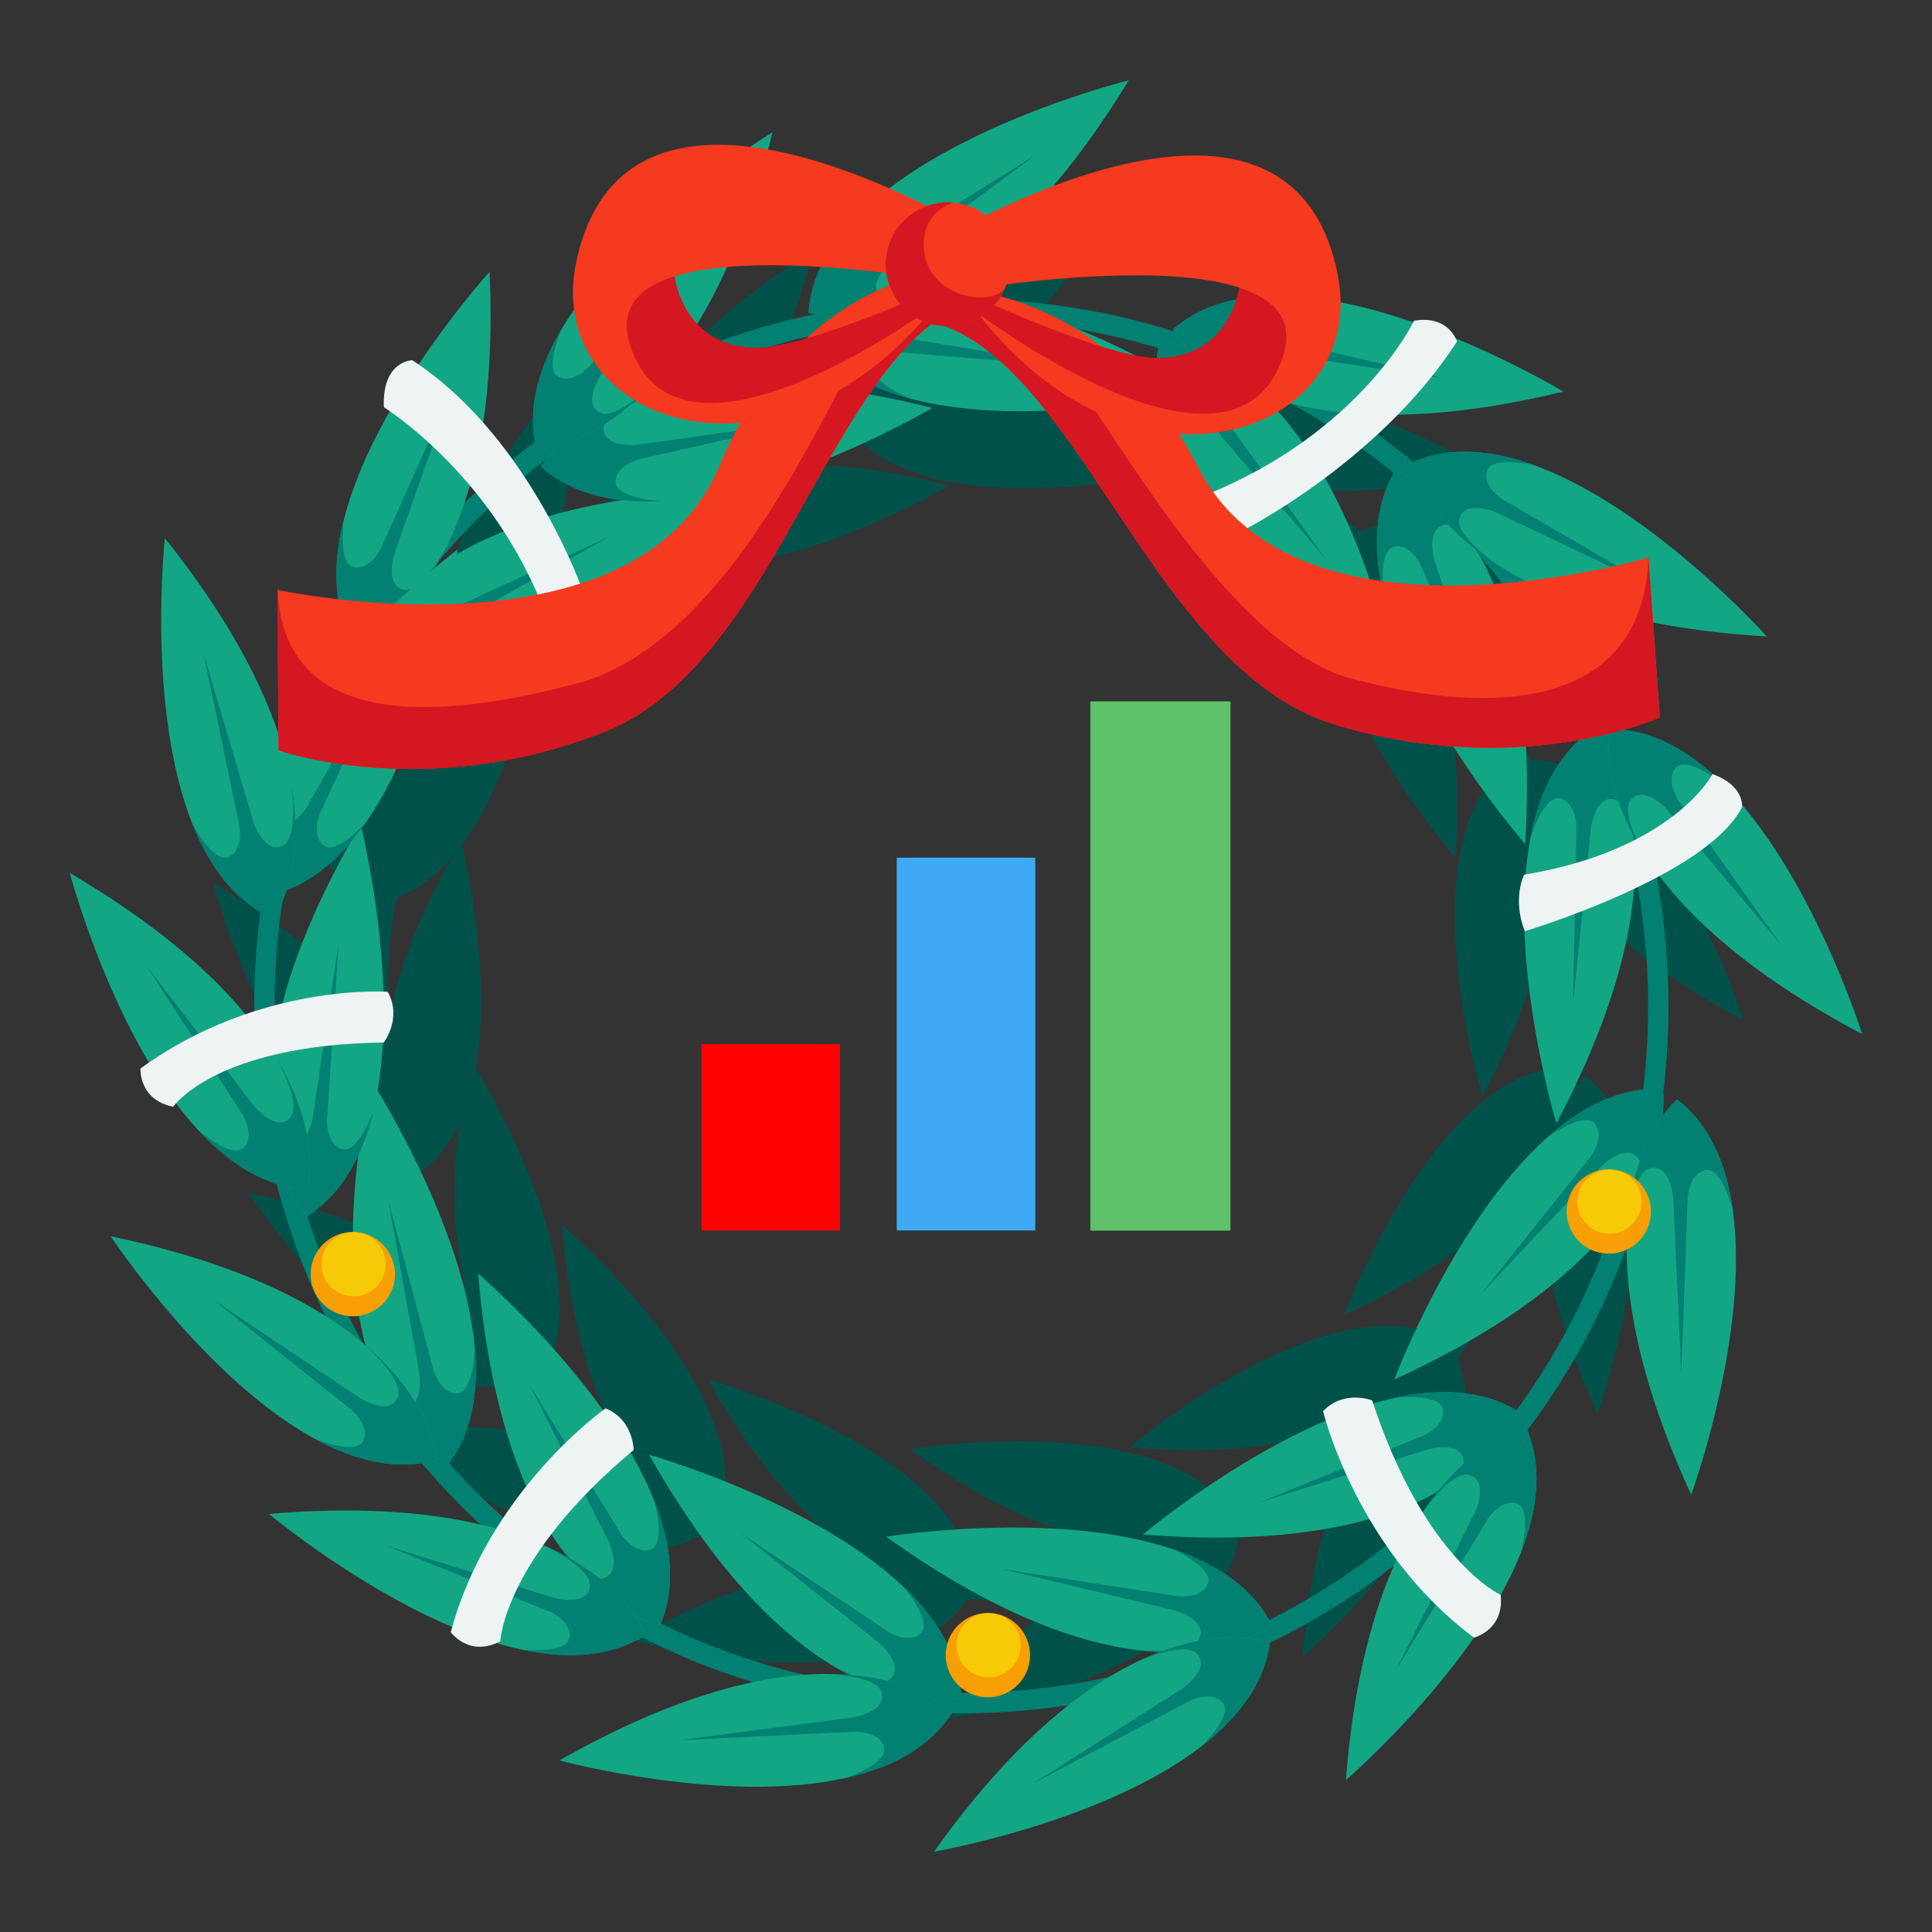 <?xml version="1.0" encoding="UTF-8"?>
<svg id="Wreath" xmlns="http://www.w3.org/2000/svg" viewBox="0 0 512 512">
	<rect x="0" y="0" width="512" height="512" fill="#333333" stroke="none"/>
	<defs>
		<style>.cls-1{fill:#00514a;}.cls-2{fill:#f7ca07;}.cls-3{fill:#13a684;}.cls-4{fill:#028072;}.cls-5{fill:#eef3f4;}.cls-6{fill:#f79f05;}.cls-7{fill:#3fa9f5;}.cls-8{fill:none;}.cls-9{fill:#d41721;}.cls-10{fill:#5fc168;}.cls-11{fill:red;}.cls-12{fill:#f53a1f;}</style>
	</defs>
	<g id="Barchart_Icon">
		<g>
			<rect class="cls-10" x="288.94" y="185.9" width="36.72" height="140.2"/>
			<rect class="cls-11" x="185.9" y="276.7" width="36.72" height="49.4"/>
			<rect class="cls-7" x="237.64" y="227.29" width="36.72" height="98.8"/>
			<rect class="cls-10" x="289.38" y="185.9" width="36.72" height="140.2"/>
		</g>
		<rect class="cls-8" x="136.5" y="136.5" width="239" height="239"/>
	</g>
	<circle class="cls-8" cx="256" cy="256" r="256"/>
	<g>
		<path class="cls-1" d="M432.76,310.25c-1.2-8.72-4.07-16.63-9.53-22.35-.95-1-1.98-1.93-3.1-2.79,0,0-.72,.58-1.8,1.84-.45,.53-.97,1.17-1.52,1.94,.18-1.42,.23-2.63,.23-3.59,0-.64-.02-1.17-.06-1.58,.79-6.5,1.2-13.09,1.2-19.74,0-10.39-.99-20.64-2.92-30.62,8.1,11.11,22.24,24.03,46.75,36.95,0,0-11.59-36.89-31.64-56.72,0,0,0,0-.02-.02-6.26-6.19-13.35-10.71-21.17-11.93-1.21-.19-2.45-.29-3.69-.32-5.03-11.83-11.52-23.05-19.36-33.45,11.93,5.97,29.24,10.97,54.3,12.46,0,0-25.79-28.82-52.24-38.6,0,0,0,0-.03,0-8.26-3.05-16.58-4.25-24.21-2.12-1.2,.33-2.39,.76-3.55,1.26-4.82-4.02-9.85-7.73-15.05-11.12,12.42,1.15,28.46,.18,49.06-4.81,0,0-33.09-20.01-61.25-21.62,0,0,0,0-.03,0-8.79-.5-17.1,.79-23.77,5.06-1.16,.74-2.27,1.58-3.33,2.5,0,0,.08,.15,.25,.42-14.76-4.63-30.28-7.12-46.17-7.31-2.51-.36-4.88-.59-7.11-.69,0,0-.01,0-.03,0-.01,0-.03,0-.05,0-1.63-.08-3.18-.08-4.66-.04,1.65-.76,3.37-1.63,5.14-2.65,.02,0,.04-.02,.05-.03,.02,0,.03-.02,.03-.02,12.15-6.99,26.98-20.47,42.57-46.05,0,0-37.54,9.27-58.58,28.05,0,0,0,0-.02,.02-6.56,5.87-11.53,12.66-13.22,20.39-.3,1.34-.49,2.72-.58,4.13,0,0,.49,.15,1.41,.31-11.11,2.33-21.9,5.82-32.2,10.43,8.19-10.62,16.46-26.83,22.63-51.57,0,0-33.07,20.04-47.56,44.24,0,0,0,0-.01,.03-4.52,7.56-7.23,15.52-6.54,23.4,.07,.8,.18,1.6,.32,2.39-5.56,4.22-10.88,8.83-15.93,13.81,4.09-12.28,6.71-29.16,5.67-52.29,0,0-25.97,28.65-32.94,55.98,0,0,0,0,0,.03-2.17,8.53-2.49,16.93,.41,24.3,.5,1.28,1.11,2.53,1.82,3.75,0,0,.02,0,.04-.01-.4,.67-.79,1.34-1.17,2.01-7,8.16-11.68,15.64-14.77,22.27-3.63-12.76-11.47-28.75-26.85-48.05,0,0-4.19,38.44,6.23,64.65,0,0,0,0,.01,.03,3.26,8.18,7.93,15.17,14.61,19.42,.25,.16,.51,.3,.76,.44-.93,7.01-1.41,14.14-1.41,21.33,0,1.48,.02,2.95,.06,4.42-8.01-10.44-20.96-22.3-41.77-34.52,0,0,9.88,37.39,29,58.12,0,0,0,0,.02,.02,5.23,5.66,11.15,10.09,17.75,12.15,2.66,10.32,6.35,20.32,11.01,29.88-10.86-6.84-26.36-13.37-48.53-17.98,0,0,21.32,32.26,46.07,45.78,0,0,0,0,.03,.01,7.73,4.22,15.79,6.61,23.64,5.62,.2-.02,.4-.06,.61-.09,2.84,3.35,5.83,6.6,8.97,9.74,1.42,1.42,2.86,2.79,4.32,4.15-11.93-2.8-27.51-4.12-47.84-2.4,0,0,29.65,24.83,57.23,30.72,0,0,0,0,.03,0,8.61,1.83,17.02,1.83,24.26-1.37,.96-.42,1.9-.9,2.81-1.44,8.08,4.1,16.5,7.5,25.17,10.16-11.88,2.51-26.36,7.82-43.77,17.7,0,0,37.32,10.14,64.83,3.95,0,0,0,0,.03,0,8.59-1.94,16.22-5.46,21.46-11.39,.89-1,1.71-2.09,2.45-3.24,.72,0,1.43,.03,2.15,.03,8.18,0,16.27-.61,24.21-1.81-9.24,7.26-19.5,17.84-30.39,33.12,0,0,38.11-6.56,60.44-23.78,0,0,0,0,.02-.02,6.97-5.38,12.4-11.8,14.65-19.39,.39-1.32,.69-2.68,.88-4.07,9.88-4.8,19.28-10.63,28.07-17.45-5.03,11.48-9.16,27.14-10.85,48.5,0,0,29.31-25.23,39.6-51.49,0,0,0,0,0-.03,3.21-8.2,4.56-16.5,2.59-24.16-.3-1.17-.69-2.33-1.15-3.47,9.58-12.73,17.14-26.71,22.48-41.52-.04,13.6,3.49,31.94,14.61,56.11,0,0,13.27-36.32,9.44-64.26,0,0,0,0,0-.03ZM302.74,115.09c-.17,.87-.3,1.75-.38,2.63-.05,.5-.08,1.01-.1,1.52-6.35-3.45-12.27-6.23-17.78-8.43,6.22,1.07,12.32,2.5,18.27,4.29Zm-138.56,25.2c-.77,1.01-1.1,1.63-1.1,1.63,1.05,.94,2.15,1.78,3.31,2.53,4.39,2.86,9.52,4.42,15.04,5.03-16.77,2.66-28.79,7.22-37.39,12.22,.1-.7,.14-1.08,.14-1.08-1.76,1.4-3.45,2.79-5.08,4.16,.35-.57,.69-1.17,1.03-1.78,7.19-8.39,15.26-16.01,24.06-22.71Zm-61.27,130.59c-.1-2.29-.16-4.59-.16-6.91,0-8.06,.62-15.97,1.81-23.7,.32-.75,.65-1.63,.97-2.6,5.5-2.08,10.26-5.86,14.38-10.67-9.91,17.63-14.9,32.15-16.99,43.88Zm7.26,40.56c1.13-.71,2.2-1.49,3.19-2.34,3.55-3.03,6.27-6.92,8.34-11.34-2.3,18.58-1.1,32.54,1.6,42.92-.17-.14-.34-.28-.51-.43-5.13-9.08-9.38-18.72-12.62-28.81Zm217.61,91.45c-.47-.84-.97-1.66-1.53-2.43-4.59-6.45-11.82-10.75-20.16-13.57-.02,0-.03-.01-.03-.01-26.72-9.03-64.89-2.84-64.89-2.84,24.37,17.42,43.3,24.01,57.21,25.68,0,0,.01,0,.03,0,.01,0,.03,0,.05,0,1.62,.19,3.16,.31,4.65,.38-1.7,.64-3.48,1.39-5.32,2.28-.02,0-.04,.02-.05,.02-.02,0-.03,.01-.03,.01-1.97,.95-4.01,2.05-6.12,3.33-10.78,2.37-21.97,3.64-33.45,3.64-.02,0-.04,0-.05,0-.07-1.05-.2-2.08-.39-3.1-1.44-7.78-6.18-14.73-12.54-20.81-.01-.01-.02-.02-.02-.02-20.41-19.46-57.63-29.96-57.63-29.96,14.74,26.08,29.12,40.04,41.03,47.43,0,0,.01,0,.03,.02,0,0,.03,.02,.05,.03,1.39,.86,2.74,1.62,4.05,2.31-1.81-.14-3.73-.21-5.78-.18-.02,0-.04,0-.05,0-.02,0-.03,0-.03,0-1.35,.02-2.75,.08-4.2,.19-11.34-2.66-22.21-6.58-32.45-11.58,.49-1.19,.89-2.41,1.2-3.64,1.95-7.67,.56-15.97-2.68-24.15,0-.02,0-.03,0-.03-10.39-26.22-39.8-51.33-39.8-51.33,2.47,29.85,9.69,48.55,17.41,60.25,0,0,0,.01,.02,.03,0,.01,.02,.03,.03,.04,.9,1.35,1.8,2.61,2.7,3.78-1.58-.88-3.3-1.75-5.16-2.57-.02-.01-.04-.02-.05-.02-.02,0-.03-.01-.03-.01-1.12-.5-2.29-.98-3.52-1.44-6.46-5.25-12.49-11.01-18.03-17.21,.53-.72,1.03-1.46,1.48-2.22,4.06-6.8,5.09-15.14,4.33-23.91,0-.02,0-.03,0-.03-2.07-23.51-17.12-50.07-21.97-58.12,4.2-24.27-2.35-53.95-3.63-59.33,.37-.5,.74-1.01,1.1-1.53,.01-.02,.02-.02,.02-.02,6.95-10.05,11.74-22.95,14.94-34.35,4.09-.35,8.27-1.34,12.44-2.8,.02,0,.03,0,.03,0,24.24-8.52,48.19-32.86,52.25-37.11,24.44-5.15,48.35-19.32,48.35-19.32-29.05-7.3-49.08-6.51-62.64-2.98,0,0-.01,0-.03,0-.01,0-.03,0-.05,.02-1.19,.31-2.32,.64-3.41,.99,12.08-6.42,25.1-11.3,38.8-14.36,.51,.76,1.05,1.51,1.63,2.21,5.04,6.1,12.56,9.88,21.08,12.1,.02,0,.03,0,.03,0,19.02,4.94,43.05,2.12,55.88-.05,.98,4.94,3.06,9.85,5.84,14.61,.01,.02,.01,.03,.01,.03,14.27,24.32,47.17,44.65,47.17,44.65-7-29.12-16.99-46.5-26.41-56.88,0,0,0-.01-.02-.02,0-.01-.02-.02-.04-.04-1.09-1.2-2.18-2.3-3.25-3.32,1.7,.63,3.53,1.22,5.5,1.76,.02,0,.04,.01,.05,.02,.02,0,.03,0,.03,0,.29,.08,.58,.15,.88,.23,8.3,4.55,16.14,9.84,23.44,15.77-.58,1.02-1.1,2.06-1.54,3.13-3.03,7.32-2.84,15.72-.8,24.29,0,.02,0,.03,0,.03,6.53,27.44,32.04,56.5,32.04,56.5,1.83-29.9-2.64-49.44-8.61-62.12,0,0,0-.01-.01-.03,0-.01-.01-.03-.02-.05-.41-.88-.84-1.72-1.26-2.53,10.07,11.67,18.43,24.85,24.7,39.14-.99,.71-1.93,1.46-2.81,2.28-5.78,5.41-9.08,13.15-10.76,21.79,0,.02,0,.03,0,.03-5.38,27.68,5.85,64.69,5.85,64.69,12.95-24.46,17.34-43.09,17.78-56.84,1.94,9.8,2.97,19.93,2.97,30.3,0,6.39-.4,12.69-1.15,18.88-7.77,.85-15,4.94-21.52,10.7-.02,.01-.02,.02-.02,.02-21.12,18.68-34.75,54.88-34.75,54.88,25.85-11.84,40.8-24.28,49.41-35.13-5.11,15.22-12.52,29.39-21.81,42.11-.99-.59-2.01-1.12-3.06-1.57-7.26-3.17-15.67-3.14-24.27-1.27-.02,0-.03,0-.03,0-27.56,6-57.11,30.94-57.11,30.94,29.86,2.41,49.48-1.69,62.27-7.41,0,0,.01,0,.03-.01,.01,0,.03-.01,.05-.02,1.48-.67,2.87-1.35,4.17-2.05-1.13,1.42-2.26,2.97-3.38,4.68-.02,.02-.03,.03-.03,.04-.01,.02-.02,.03-.02,.03-.2,.3-.39,.61-.59,.92-10.21,9.15-21.63,16.97-33.99,23.19Z"/>
		<g>
			<path class="cls-4" d="M254.76,454.04c-50.06,0-97.12-19.49-132.52-54.89-35.4-35.4-54.89-82.46-54.89-132.52s19.49-97.12,54.89-132.52c35.4-35.4,82.46-54.89,132.52-54.89s97.12,19.49,132.52,54.89c35.4,35.4,54.89,82.46,54.89,132.52s-19.49,97.12-54.89,132.52c-35.4,35.4-82.46,54.89-132.52,54.89Zm0-369.43c-100.36,0-182.02,81.65-182.02,182.02s81.65,182.02,182.02,182.02,182.02-81.65,182.02-182.02S355.12,84.61,254.76,84.61Z"/>
			<g>
				<g>
					<path class="cls-3" d="M191.13,129.98s-30.74,33.26-61.9,44.22c0,0,0,0-.03,0-9.73,3.41-19.5,4.66-28.39,2.03-1.55-.45-3.07-1.04-4.56-1.74,0,0,.22-1.06,.95-2.86,1.95-4.83,7.59-14.92,22.54-23.99,.02-.02,.04-.03,.05-.03,.02-.01,.03-.02,.03-.02,14.04-8.5,36.26-16.09,71.31-17.61Z"/>
					<path class="cls-4" d="M116.35,172.76c-1.3-3.99,3.71-7.26,4-7.48,0,0,.01,0,.01,0l41.18-23.07-42.64,19.5s-8.6,3.53-9.75-2.02c-.92-4.42,9.56-11.35,10.58-12.04-14.95,9.08-20.59,19.17-22.54,23.99-.73,1.8-.95,2.86-.95,2.86,1.49,.7,3.01,1.28,4.56,1.74,8.89,2.63,18.66,1.39,28.39-2.03-.65,.16-11.55,2.55-12.84-1.44Z"/>
				</g>
				<g>
					<path class="cls-3" d="M129.73,72.04s-30.42,33.56-38.58,65.56c0,0,0,0,0,.03-2.54,9.99-2.92,19.83,.48,28.46,.59,1.5,1.3,2.97,2.13,4.39,0,0,1.04-.31,2.77-1.2,4.63-2.37,14.19-8.87,21.91-24.57,.01-.02,.02-.04,.03-.06,0-.02,.02-.03,.02-.03,7.23-14.73,12.83-37.54,11.25-72.58Z"/>
					<path class="cls-4" d="M93.71,150.29c4.09,.94,6.91-4.34,7.1-4.65,0,0,0-.01,0-.01l19.34-43.05-15.66,44.19s-2.76,8.88,2.87,9.53c4.49,.52,10.46-10.53,11.06-11.6-7.72,15.7-17.28,22.2-21.91,24.57-1.73,.89-2.77,1.2-2.77,1.2-.83-1.42-1.54-2.89-2.13-4.39-3.41-8.62-3.03-18.47-.48-28.46-.1,.66-1.52,11.73,2.57,12.66Z"/>
				</g>
			</g>
			<g>
				<g>
					<path class="cls-3" d="M247.04,108.1s-38.96,23.1-71.95,24.7c0,0,0,0-.03,0-10.3,.49-20.02-1.1-27.79-6.16-1.35-.88-2.65-1.87-3.88-2.97,0,0,.52-.96,1.73-2.47,3.25-4.07,11.53-12.13,28.45-16.56,.03,0,.05-.02,.06-.02,.02,0,.04,0,.04,0,15.88-4.14,39.34-5.07,73.37,3.48Z"/>
					<path class="cls-4" d="M163.16,127.75c-.11-4.2,5.63-5.9,5.97-6.02,0,0,.02,0,.02,0l46.05-10.35-46.43,6.51s-9.25,.93-8.77-4.72c.38-4.5,12.4-8.14,13.57-8.52-16.92,4.43-25.2,12.49-28.45,16.56-1.22,1.52-1.73,2.47-1.73,2.47,1.23,1.1,2.52,2.09,3.88,2.97,7.77,5.06,17.49,6.66,27.79,6.16-.67-.03-11.8-.85-11.89-5.05Z"/>
				</g>
				<g>
					<path class="cls-3" d="M204.75,35.04s-38.73,23.47-55.7,51.81c0,0,0,0-.02,.03-5.29,8.85-8.46,18.17-7.66,27.41,.14,1.61,.4,3.22,.79,4.82,0,0,1.09,0,3-.36,5.12-.95,16.13-4.45,28.01-17.29,.02-.02,.04-.03,.04-.05,.02-.02,.02-.03,.02-.03,11.14-12.05,23.01-32.31,31.51-66.35Z"/>
					<path class="cls-4" d="M147.88,99.76c3.65,2.07,7.86-2.18,8.13-2.43,0,0,0-.01,0-.01l30.83-35.74-27.63,37.88s-5.18,7.72,.03,9.96c4.15,1.78,13.03-7.1,13.91-7.95-11.88,12.84-22.9,16.34-28.01,17.29-1.91,.36-3,.36-3,.36-.39-1.6-.65-3.21-.79-4.82-.8-9.24,2.37-18.56,7.66-27.41-.29,.61-4.81,10.8-1.15,12.87Z"/>
				</g>
			</g>
			<g>
				<g>
					<path class="cls-3" d="M317.7,103.64s-44.07,10.43-76.04,2.12c0,0,0,0-.03-.01-9.98-2.6-18.78-7.02-24.69-14.17-1.03-1.24-1.97-2.57-2.82-3.99,0,0,.78-.76,2.39-1.84,4.32-2.91,14.62-8.14,32.1-7.32,.03,0,.05,0,.06,0,.02,0,.04,0,.04,0,16.39,.79,39.06,6.89,68.99,25.21Z"/>
					<path class="cls-4" d="M231.78,97.38c1.15-4.04,7.14-3.95,7.5-3.97,0,0,.02,0,.02,0l47.04,3.86-46.26-7.63s-9.11-1.87-6.96-7.12c1.71-4.18,14.27-4.07,15.5-4.09-17.47-.82-27.78,4.41-32.1,7.32-1.61,1.08-2.39,1.84-2.39,1.84,.85,1.41,1.78,2.75,2.82,3.99,5.91,7.15,14.71,11.57,24.69,14.17-.63-.23-11-4.33-9.85-8.37Z"/>
				</g>
				<g>
					<path class="cls-3" d="M299.11,21.29s-43.97,10.85-68.61,32.85c0,0,0,0-.02,.02-7.69,6.87-13.5,14.82-15.49,23.88-.35,1.57-.58,3.19-.68,4.83,0,0,1.04,.32,2.97,.55,5.17,.62,16.73,.56,31.9-8.15,.03-.01,.04-.02,.06-.03,.02-.01,.03-.02,.03-.02,14.22-8.19,31.6-23.98,49.86-53.93Z"/>
					<path class="cls-4" d="M225.54,66.1c2.87,3.07,8.15,.26,8.48,.11,0,0,.01,0,.01,0l40.09-24.92-37.67,27.92s-7.25,5.82-2.94,9.51c3.43,2.94,14.55-2.89,15.65-3.44-15.17,8.71-26.73,8.77-31.9,8.15-1.93-.23-2.97-.55-2.97-.55,.11-1.64,.33-3.26,.68-4.83,1.99-9.06,7.8-17.01,15.49-23.88-.45,.49-7.81,8.88-4.94,11.94Z"/>
				</g>
			</g>
			<g>
				<g>
					<path class="cls-3" d="M369.2,175.13s-38.53-23.81-55.25-52.29c0,0,0,0-.01-.03-5.21-8.9-8.31-18.25-7.43-27.48,.15-1.61,.43-3.21,.83-4.81,0,0,1.09,.01,2.99,.39,5.11,1,16.09,4.59,27.86,17.53,.02,.02,.04,.03,.04,.05,.01,.02,.02,.03,.02,.03,11.03,12.15,22.73,32.51,30.93,66.62Z"/>
					<path class="cls-4" d="M312.9,109.93c3.67-2.04,7.84,2.25,8.11,2.5,0,0,0,.01,0,.01l30.52,36-27.3-38.12s-5.12-7.76,.11-9.96c4.17-1.75,12.97,7.21,13.85,8.08-11.77-12.94-22.75-16.54-27.86-17.53-1.91-.37-2.99-.39-2.99-.39-.4,1.6-.68,3.2-.83,4.81-.88,9.23,2.21,18.58,7.43,27.48-.28-.61-4.71-10.85-1.04-12.88Z"/>
				</g>
				<g>
					<path class="cls-3" d="M414.32,103.78s-38.76-23.43-71.73-25.32c0,0,0,0-.03,0-10.29-.58-20.03,.93-27.84,5.92-1.36,.87-2.66,1.85-3.9,2.93,0,0,.51,.96,1.71,2.49,3.22,4.09,11.42,12.23,28.31,16.8,.03,0,.05,.02,.06,.02,.02,0,.04,0,.04,0,15.84,4.28,39.3,5.41,73.39-2.85Z"/>
					<path class="cls-4" d="M330.62,83.41c-.14,4.2,5.58,5.95,5.92,6.08,0,0,.02,0,.02,0l45.96,10.75-46.37-6.91s-9.24-1.01-8.81,4.64c.34,4.5,12.33,8.25,13.5,8.64-16.88-4.58-25.09-12.71-28.31-16.8-1.2-1.53-1.71-2.49-1.71-2.49,1.24-1.09,2.54-2.07,3.9-2.93,7.81-4.99,17.54-6.5,27.84-5.92-.67,.03-11.8,.75-11.94,4.95Z"/>
				</g>
			</g>
			<g>
				<g>
					<path class="cls-3" d="M404.19,223.68s-29.88-34.04-37.53-66.17c0,0,0,0,0-.03-2.38-10.03-2.6-19.88,.94-28.45,.61-1.49,1.35-2.95,2.2-4.36,0,0,1.03,.33,2.75,1.25,4.59,2.45,14.04,9.1,21.51,24.92,.01,.02,.02,.04,.03,.06,0,.02,.01,.03,.01,.03,6.99,14.85,12.23,37.74,10.08,72.75Z"/>
					<path class="cls-4" d="M369.44,144.86c4.11-.88,6.84,4.45,7.02,4.76,0,0,0,.01,0,.01l18.65,43.36-14.95-44.44s-2.62-8.92,3.02-9.49c4.5-.45,10.29,10.69,10.88,11.77-7.47-15.82-16.92-22.47-21.51-24.92-1.71-.92-2.75-1.25-2.75-1.25-.85,1.41-1.59,2.86-2.2,4.36-3.54,8.57-3.32,18.41-.94,28.45-.09-.66-1.33-11.75,2.77-12.62Z"/>
				</g>
				<g>
					<path class="cls-3" d="M468.22,168.66s-30.2-33.75-61.18-45.2c0,0,0,0-.03,0-9.67-3.57-19.42-4.97-28.35-2.49-1.55,.43-3.09,.99-4.59,1.66,0,0,.2,1.07,.91,2.88,1.88,4.86,7.35,15.04,22.15,24.35,.02,.02,.04,.03,.05,.04,.02,.01,.03,.02,.03,.02,13.9,8.73,35.99,16.67,71.01,18.75Z"/>
					<path class="cls-4" d="M394.14,124.69c-1.37,3.97,3.59,7.32,3.88,7.54,0,0,.01,0,.01,0l40.8,23.72-42.32-20.18s-8.54-3.67-9.78,1.86c-.99,4.41,9.38,11.5,10.38,12.21-14.81-9.32-20.28-19.5-22.15-24.35-.7-1.81-.91-2.88-.91-2.88,1.5-.68,3.03-1.23,4.59-1.66,8.93-2.49,18.68-1.08,28.35,2.49-.65-.17-11.51-2.74-12.86,1.24Z"/>
				</g>
			</g>
			<g>
				<g>
					<path class="cls-3" d="M412.47,297.71s-13.15-43.34-6.85-75.76c0,0,0,0,0-.03,1.97-10.12,5.84-19.18,12.6-25.52,1.17-1.11,2.45-2.13,3.8-3.06,0,0,.81,.73,1.99,2.27,3.17,4.13,9.03,14.09,9.3,31.58,0,.03,0,.05,0,.06,0,.02,0,.04,0,.04,.24,16.41-4.45,39.42-20.86,70.42Z"/>
					<path class="cls-4" d="M413.36,211.57c4.1,.9,4.39,6.88,4.43,7.24,0,0,0,.02,0,.02l-.92,47.19,4.74-46.64s1.3-9.21,6.67-7.39c4.28,1.44,4.96,13.99,5.04,15.21-.27-17.49-6.13-27.45-9.3-31.58-1.18-1.54-1.99-2.27-1.99-2.27-1.36,.93-2.63,1.95-3.8,3.06-6.77,6.34-10.63,15.4-12.6,25.52,.19-.64,3.64-11.25,7.74-10.35Z"/>
				</g>
				<g>
					<path class="cls-3" d="M493.5,274.03s-13.57-43.21-37.06-66.44c0,0,0,0-.03-.02-7.34-7.25-15.63-12.55-24.8-13.97-1.59-.25-3.22-.38-4.87-.38,0,0-.25,1.06-.36,3-.3,5.2,.48,16.73,10.12,31.33,.01,.02,.02,.04,.03,.05,.01,.02,.02,.03,.02,.03,9.06,13.69,25.9,30.05,56.93,46.4Z"/>
					<path class="cls-4" d="M444.19,203.39c-2.88,3.05,.25,8.15,.42,8.47,0,0,0,.01,0,.01l27.36,38.46-30.21-35.85s-6.26-6.87-9.68-2.34c-2.72,3.61,3.79,14.35,4.41,15.41-9.64-14.6-10.41-26.13-10.12-31.33,.11-1.94,.36-3,.36-3,1.65,0,3.27,.13,4.87,.38,9.16,1.42,17.46,6.73,24.8,13.97-.52-.42-9.35-7.24-12.22-4.18Z"/>
				</g>
			</g>
			<g>
				<g>
					<path class="cls-3" d="M369.5,365.57s15.95-42.39,40.69-64.27c0,0,0,0,.03-.02,7.73-6.83,16.31-11.66,25.54-12.57,1.61-.16,3.24-.2,4.88-.11,0,0,.2,1.07,.19,3.01,0,5.21-1.41,16.68-11.85,30.72-.01,.02-.03,.04-.04,.05-.01,.02-.02,.03-.02,.03-9.8,13.16-27.53,28.56-59.43,43.17Z"/>
					<path class="cls-4" d="M422.66,297.78c2.71,3.21-.7,8.13-.89,8.44,0,0,0,.01,0,.01l-29.46,36.87,32.16-34.12s6.63-6.51,9.79-1.8c2.52,3.75-4.59,14.11-5.26,15.14,10.44-14.04,11.85-25.51,11.85-30.72,0-1.94-.19-3.01-.19-3.01-1.64-.09-3.27-.05-4.88,.11-9.23,.91-17.81,5.74-25.54,12.57,.54-.39,9.74-6.71,12.44-3.5Z"/>
				</g>
				<g>
					<path class="cls-3" d="M448.19,396.12s15.54-42.54,11.05-75.26c0,0,0,0,0-.03-1.41-10.21-4.76-19.47-11.16-26.18-1.11-1.17-2.32-2.26-3.63-3.26,0,0-.84,.68-2.11,2.16-3.4,3.94-9.8,13.56-11.05,31.01,0,.03,0,.05,0,.06,0,.02,0,.04,0,.04-1.15,16.37,2.25,39.6,16.91,71.48Z"/>
					<path class="cls-4" d="M452.09,310.06c-4.15,.67-4.77,6.62-4.82,6.98,0,0,0,.02,0,.02l-1.71,47.17-2.14-46.84s-.78-9.26-6.25-7.75c-4.35,1.2-5.73,13.69-5.88,14.91,1.24-17.45,7.65-27.07,11.05-31.01,1.27-1.47,2.11-2.16,2.11-2.16,1.3,1.01,2.52,2.1,3.63,3.26,6.4,6.71,9.76,15.97,11.16,26.18-.16-.65-3.01-11.44-7.15-10.76Z"/>
				</g>
			</g>
			<g>
				<g>
					<path class="cls-3" d="M302.9,406.65s34.61-29.21,66.88-36.24c0,0,0,0,.03,0,10.08-2.19,19.92-2.22,28.42,1.49,1.48,.64,2.92,1.41,4.31,2.28,0,0-.35,1.03-1.3,2.72-2.54,4.55-9.37,13.87-25.33,21.03-.02,.01-.04,.02-.06,.03-.02,0-.03,.01-.03,.01-14.98,6.7-37.97,11.5-72.93,8.68Z"/>
					<path class="cls-4" d="M382.38,373.42c.8,4.12-4.58,6.75-4.9,6.93,0,0-.01,0-.01,0l-43.71,17.81,44.72-14.09s8.97-2.45,9.43,3.21c.37,4.5-10.89,10.08-11.98,10.65,15.96-7.16,22.79-16.48,25.33-21.03,.95-1.7,1.3-2.72,1.3-2.72-1.39-.88-2.83-1.64-4.31-2.28-8.5-3.71-18.35-3.68-28.42-1.49,.67-.08,11.77-1.11,12.56,3.02Z"/>
				</g>
				<g>
					<path class="cls-3" d="M356.68,471.73s34.33-29.55,46.38-60.3c0,0,0,0,0-.03,3.76-9.6,5.35-19.32,3.03-28.3-.4-1.56-.93-3.11-1.57-4.62,0,0-1.07,.18-2.89,.85-4.89,1.78-15.17,7.05-24.78,21.68-.02,.02-.03,.04-.04,.05-.01,.02-.02,.03-.02,.03-8.99,13.73-17.36,35.67-20.12,70.64Z"/>
					<path class="cls-4" d="M402.07,398.51c-3.95-1.44-7.39,3.45-7.62,3.74,0,0,0,.01,0,.01l-24.51,40.34,20.99-41.92s3.84-8.47-1.67-9.82c-4.39-1.07-11.68,9.16-12.41,10.14,9.6-14.62,19.88-19.9,24.78-21.68,1.82-.67,2.89-.85,2.89-.85,.65,1.51,1.17,3.06,1.57,4.62,2.32,8.98,.72,18.7-3.03,28.3,.18-.65,2.96-11.45-.99-12.88Z"/>
				</g>
			</g>
			<g>
				<g>
					<path class="cls-3" d="M234.87,407.24s44.71-7.25,76,3.33c0,0,0,0,.03,.01,9.77,3.31,18.23,8.35,23.61,15.9,.94,1.31,1.78,2.71,2.52,4.18,0,0-.83,.7-2.52,1.67-4.51,2.6-15.17,7.07-32.54,5.01-.03,0-.05,0-.06,0-.02,0-.04,0-.04,0-16.29-1.96-38.47-9.67-67.01-30.07Z"/>
					<path class="cls-4" d="M320.12,419.63c-1.44,3.95-7.4,3.43-7.76,3.42,0,0-.01,0-.01,0l-46.64-7.21,45.59,10.92s8.95,2.52,6.44,7.6c-2,4.05-14.52,3.04-15.75,2.97,17.37,2.07,28.02-2.41,32.54-5.01,1.69-.97,2.52-1.67,2.52-1.67-.74-1.47-1.58-2.87-2.52-4.18-5.38-7.55-13.84-12.59-23.61-15.9,.61,.28,10.67,5.11,9.22,9.05Z"/>
				</g>
				<g>
					<path class="cls-3" d="M247.52,490.71s44.64-7.68,70.79-27.86c0,0,0,0,.02-.02,8.16-6.3,14.52-13.82,17.16-22.71,.46-1.55,.8-3.14,1.03-4.77,0,0-1.01-.39-2.92-.76-5.11-.99-16.64-1.76-32.4,5.85-.03,0-.05,.02-.06,.03-.02,0-.03,.02-.03,.02-14.77,7.15-33.24,21.65-53.59,50.23Z"/>
					<path class="cls-4" d="M324.11,451.28c-2.64-3.27-8.11-.84-8.45-.71,0,0-.01,0-.01,0l-41.76,21.99,39.57-25.15s7.65-5.29,3.61-9.28c-3.21-3.18-14.72,1.84-15.86,2.32,15.75-7.6,27.29-6.83,32.4-5.85,1.91,.37,2.92,.76,2.92,.76-.22,1.63-.57,3.23-1.03,4.77-2.63,8.89-9,16.41-17.16,22.71,.49-.46,8.42-8.3,5.78-11.56Z"/>
				</g>
			</g>
			<g>
				<g>
					<path class="cls-3" d="M172.02,385.52s43.59,12.3,67.49,35.09c0,0,0,0,.02,.02,7.46,7.12,13,15.26,14.69,24.38,.3,1.59,.47,3.21,.52,4.85,0,0-1.05,.29-2.98,.45-5.19,.45-16.73,0-31.61-9.2-.02-.01-.04-.02-.06-.03-.02-.01-.03-.02-.03-.02-13.95-8.65-30.79-25.01-48.05-55.55Z"/>
					<path class="cls-4" d="M244.08,432.74c-2.97,2.97-8.16-.01-8.48-.17,0,0-.01,0-.01,0l-39.24-26.23,36.72,29.15s7.05,6.06,2.63,9.6c-3.52,2.83-14.45-3.37-15.53-3.96,14.88,9.21,26.42,9.64,31.61,9.2,1.94-.16,2.98-.45,2.98-.45-.05-1.65-.23-3.27-.52-4.85-1.69-9.12-7.23-17.26-14.69-24.38,.44,.51,7.51,9.13,4.54,12.1Z"/>
				</g>
				<g>
					<path class="cls-3" d="M148.26,466.53s43.71,11.88,75.93,4.63c0,0,0,0,.03-.01,10.06-2.27,19-6.4,25.14-13.35,1.07-1.21,2.05-2.51,2.95-3.89,0,0-.75-.78-2.33-1.92-4.22-3.05-14.35-8.62-31.84-8.38-.03,0-.05,0-.06,0-.02,0-.04,0-.04,0-16.41,.24-39.27,5.6-69.78,22.91Z"/>
					<path class="cls-4" d="M234.33,463.11c-1.02-4.08-7-4.19-7.36-4.21,0,0-.01,0-.01,0l-47.14,2.3,46.49-6.1s9.16-1.57,7.19-6.89c-1.57-4.24-14.13-4.54-15.36-4.6,17.49-.24,27.62,5.32,31.84,8.38,1.58,1.14,2.33,1.92,2.33,1.92-.89,1.38-1.87,2.69-2.95,3.89-6.14,6.95-15.08,11.08-25.14,13.35,.64-.21,11.14-3.97,10.12-8.04Z"/>
				</g>
			</g>
			<g>
				<g>
					<path class="cls-3" d="M126.76,337.57s34.44,29.41,46.61,60.12c0,0,0,0,0,.03,3.79,9.59,5.42,19.3,3.14,28.29-.39,1.56-.91,3.11-1.56,4.63,0,0-1.07-.18-2.9-.84-4.9-1.76-15.2-7-24.86-21.58-.02-.02-.03-.04-.04-.05-.01-.02-.02-.03-.02-.03-9.05-13.69-17.5-35.6-20.4-70.56Z"/>
					<path class="cls-4" d="M172.44,410.61c-3.94,1.46-7.41-3.42-7.63-3.71,0,0,0-.01,0-.01l-24.66-40.24,21.16,41.84s3.87,8.45-1.63,9.82c-4.38,1.09-11.71-9.11-12.45-10.1,9.66,14.59,19.96,19.82,24.86,21.58,1.83,.66,2.9,.84,2.9,.84,.64-1.52,1.16-3.06,1.56-4.63,2.28-8.99,.65-18.7-3.14-28.29,.18,.65,3,11.44-.94,12.89Z"/>
				</g>
				<g>
					<path class="cls-3" d="M71.27,401.2s34.72,29.08,67.03,35.98c0,0,0,0,.03,0,10.08,2.15,19.93,2.14,28.42-1.6,1.48-.65,2.92-1.42,4.3-2.3,0,0-.35-1.03-1.31-2.72-2.55-4.54-9.42-13.83-25.41-20.93-.02-.01-.04-.02-.06-.03-.02,0-.03-.01-.03-.01-15.01-6.65-38.01-11.35-72.97-8.39Z"/>
					<path class="cls-4" d="M150.88,434.11c.78-4.13-4.61-6.73-4.92-6.91,0,0-.01,0-.01,0l-43.78-17.64,44.77,13.91s8.98,2.41,9.41-3.24c.35-4.5-10.93-10.04-12.02-10.6,15.99,7.1,22.86,16.39,25.41,20.93,.96,1.69,1.31,2.72,1.31,2.72-1.39,.88-2.83,1.65-4.3,2.3-8.48,3.74-18.33,3.75-28.42,1.6,.67,.07,11.78,1.06,12.55-3.07Z"/>
				</g>
			</g>
			<g>
				<g>
					<path class="cls-3" d="M98.31,286.18s24.61,38.02,27.5,70.93c0,0,0,0,0,.03,.9,10.27-.31,20.05-5.07,28.01-.82,1.39-1.76,2.72-2.81,3.99,0,0-.98-.48-2.54-1.63-4.19-3.09-12.57-11.04-17.66-27.78-.01-.03-.02-.05-.02-.06,0-.02,0-.03,0-.03-4.76-15.71-6.61-39.11,.6-73.45Z"/>
					<path class="cls-4" d="M121.23,369.22c-4.19,.27-6.12-5.4-6.25-5.73,0,0,0-.02,0-.02l-12.15-45.61,8.33,46.14s1.29,9.21-4.37,8.95c-4.51-.21-8.62-12.08-9.05-13.23,5.09,16.74,13.47,24.69,17.66,27.78,1.56,1.16,2.54,1.63,2.54,1.63,1.05-1.27,1.99-2.6,2.81-3.99,4.75-7.96,5.96-17.74,5.07-28.01,0,.67-.39,11.82-4.58,12.08Z"/>
				</g>
				<g>
					<path class="cls-3" d="M29.34,327.63s24.98,37.78,53.96,53.62c0,0,0,0,.03,.01,9.05,4.94,18.49,7.74,27.69,6.58,1.6-.2,3.2-.53,4.78-.98,0,0-.05-1.08-.48-2.98-1.15-5.08-5.08-15.94-18.38-27.31-.02-.02-.03-.03-.05-.04-.02-.01-.03-.02-.03-.02-12.48-10.65-33.19-21.73-67.53-28.88Z"/>
					<path class="cls-4" d="M96.23,381.9c1.93-3.73-2.49-7.77-2.75-8.03,0,0-.01,0-.01,0l-36.92-29.4,38.94,26.12s7.92,4.87,9.95-.42c1.62-4.22-7.61-12.74-8.5-13.59,13.29,11.37,17.22,22.24,18.38,27.31,.43,1.89,.48,2.98,.48,2.98-1.58,.45-3.18,.78-4.78,.98-9.2,1.16-18.64-1.64-27.69-6.58,.62,.26,10.99,4.38,12.9,.64Z"/>
				</g>
			</g>
			<g>
				<g>
					<path class="cls-3" d="M95.58,218.53s11.15,43.9,3.36,76c0,0,0,0-.01,.03-2.44,10.02-6.71,18.89-13.76,24.91-1.22,1.05-2.54,2.01-3.94,2.88,0,0-.77-.76-1.88-2.36-2.98-4.27-8.38-14.49-7.84-31.97,0-.03,0-.05,0-.06,0-.02,0-.04,0-.04,.52-16.4,6.25-39.17,24.07-69.39Z"/>
					<path class="cls-4" d="M90.73,304.54c-4.06-1.08-4.07-7.07-4.09-7.43,0,0,0-.02,0-.02l3.09-47.1-6.87,46.38s-1.72,9.14-7,7.08c-4.21-1.64-4.31-14.2-4.34-15.43-.53,17.49,4.86,27.7,7.84,31.97,1.11,1.59,1.88,2.36,1.88,2.36,1.4-.87,2.72-1.83,3.94-2.88,7.05-6.02,11.33-14.9,13.76-24.91-.22,.63-4.15,11.07-8.2,9.98Z"/>
				</g>
				<g>
					<path class="cls-3" d="M18.5,231.37s11.57,43.79,33.97,68.07c0,0,0,0,.03,.02,6.99,7.57,15.04,13.25,24.13,15.1,1.58,.32,3.2,.52,4.84,.6,0,0,.3-1.04,.5-2.98,.53-5.18,.29-16.73-8.67-31.76-.01-.03-.02-.04-.03-.06-.01-.02-.02-.03-.02-.03-8.42-14.09-24.49-31.21-54.74-48.97Z"/>
					<path class="cls-4" d="M64.51,304.2c3.02-2.92,.13-8.16-.03-8.48,0,0,0-.01,0-.01l-25.57-39.67,28.53,37.2s5.94,7.15,9.56,2.79c2.88-3.48-3.13-14.51-3.7-15.6,8.96,15.03,9.2,26.58,8.67,31.76-.2,1.93-.5,2.98-.5,2.98-1.64-.08-3.26-.28-4.84-.6-9.09-1.84-17.13-7.52-24.13-15.1,.5,.45,9.01,7.66,12.02,4.74Z"/>
				</g>
			</g>
			<g>
				<g>
					<path class="cls-3" d="M121.25,145.58s-5.34,44.98-24.12,72.15c0,0,0,0-.02,.03-5.87,8.48-13.04,15.23-21.78,18.32-1.52,.54-3.09,.97-4.71,1.28,0,0-.45-.99-.91-2.88-1.25-5.05-2.62-16.53,4.15-32.66,0-.03,.02-.05,.02-.06,0-.02,.02-.03,.02-.03,6.37-15.13,19.89-34.32,47.36-56.14Z"/>
					<path class="cls-4" d="M85.87,224.12c-3.4-2.47-1.26-8.06-1.15-8.4,0,0,0-.01,0-.01l19.77-42.86-23.05,40.83s-4.88,7.91-9.08,4.09c-3.34-3.04,1.07-14.8,1.48-15.96-6.77,16.13-5.4,27.61-4.15,32.66,.46,1.89,.91,2.88,.91,2.88,1.62-.31,3.19-.73,4.71-1.28,8.74-3.09,15.91-9.84,21.78-18.32-.43,.51-7.85,8.85-11.24,6.37Z"/>
				</g>
				<g>
					<path class="cls-3" d="M43.69,142.63s-4.9,45.03,7.29,75.72c0,0,0,0,.02,.03,3.81,9.58,9.29,17.77,17.11,22.75,1.36,.87,2.8,1.64,4.3,2.3,0,0,.66-.87,1.53-2.6,2.36-4.64,6.27-15.52,3.3-32.75,0-.03,0-.05,0-.06,0-.02,0-.04,0-.04-2.8-16.17-11.67-37.91-33.54-65.35Z"/>
					<path class="cls-4" d="M60.52,227.12c3.87-1.64,3.04-7.57,3.01-7.93,0,0,0-.01,0-.01l-9.64-46.2,13.29,44.96s2.98,8.81,7.92,6.03c3.94-2.21,2.28-14.66,2.14-15.88,2.97,17.24-.94,28.11-3.3,32.75-.88,1.73-1.53,2.6-1.53,2.6-1.51-.66-2.94-1.43-4.3-2.3-7.82-4.98-13.3-13.17-17.11-22.75,.31,.6,5.66,10.38,9.52,8.74Z"/>
				</g>
			</g>
		</g>
		<path class="cls-5" d="M101.72,107.91s31.02,19.17,44.15,58.5c0,0,9.41,2.56,9.82-6.48,0,0-13.9-43.12-46.41-64.47,0,0-8.04,.08-7.56,12.45Z"/>
		<path class="cls-5" d="M374.74,85s-14.02,29.65-55.49,46.28c0,0,1.6,10.03,8.78,10.03,0,0,36.93-18.15,58.09-50.79,0,0-2.11-7.12-11.38-5.52Z"/>
		<path class="cls-5" d="M453.84,205.15s-10.34,20.08-49.93,26.66c0,0-3.22,6.29,.17,14.97,0,0,48.1-14.37,57.57-32.86,0,0,.81-5.66-7.81-8.78Z"/>
		<path class="cls-5" d="M397.7,422.67s-20.15-9.09-34.06-51.55c0,0-7.49-2.95-13.01,2.86,0,0,8.78,36.77,39.98,60,0,0,8.08-1.96,7.09-11.31Z"/>
		<path class="cls-5" d="M132.58,434.94s1.01-22.08,35.35-50.68c0,0-.03-8.05-7.46-11.03,0,0-30.94,21.73-41.01,59.3,0,0,4.81,6.79,13.13,2.41Z"/>
		<path class="cls-5" d="M45.91,293.3s11.11-16.43,55.79-17.02c0,0,4.96-6.45,1.06-13.44,0,0-34.04-2.52-65.53,20.32,0,0-.54,8.3,8.68,10.14Z"/>
		<g>
			<path class="cls-12" d="M261.46,78.63c-.13,.03-.26,.06-.39,.09-40.17,9.36-53.22,96.33-100.75,115.16-47.67,18.9-86.51,4.94-86.51,4.94l-.25-42.49s94.64,20.44,117.06-32.78c22.42-53.21,65.89-52.68,65.89-52.68l1.12,1.76,3.51,5.49,.32,.51Z"/>
			<path class="cls-9" d="M261.8,72.05l-.66,6.08-.07,.6c-40.17,9.36-53.22,96.33-100.75,115.16-47.67,18.9-86.51,4.94-86.51,4.94l-.25-42.49c1.85,40.56,50.18,32.44,79.12,24.84,41.71-10.94,67.12-76.83,77.9-92.37,7.75-11.17,20.5-14.95,27.05-16.18,2.56-.49,4.18-.59,4.18-.59Z"/>
			<path class="cls-12" d="M439.86,190.14s-37.65,16.89-86.64,1.7c-48.99-15.18-68.64-101.42-109.67-107.16l3.86-7.21,.49-.92s43.3-3.86,69.73,47.49c26.43,51.34,119.23,23.7,119.23,23.7l3.01,42.39Z"/>
			<path class="cls-9" d="M439.86,190.14s-37.65,16.89-86.64,1.7c-48.99-15.18-68.64-101.42-109.67-107.16l3.86-7.21c6.87,.7,22.81,3.89,33.85,18.32,14.43,18.88,44.64,75.38,76.73,83.99,41.08,11.02,77.5,6.43,78.87-32.04l3.01,42.39Z"/>
			<g>
				<g>
					<g>
						<path class="cls-9" d="M328.38,76.2s-2.23,18.54-21.54,18.66c-14.07,.09-51.85-17.81-51.85-17.81l3.99,5.79s29.15,28.79,57.88,29.95c28.73,1.15,40.53-30.9,11.52-36.58Z"/>
						<path class="cls-12" d="M258.98,82.84s67.77,51.55,80.99,11.69c11.35-34.2-84.98-17.48-84.98-17.48l-8.34-12.1s94.8-58.35,107.87,7.91c8.27,41.94-53.23,64.62-95.55,9.98Z"/>
					</g>
					<g>
						<path class="cls-9" d="M178.79,73.24s2.03,18.56,21.34,18.89c14.07,.24,52.04-17.25,52.04-17.25l-4.05,5.74s-29.46,28.48-58.2,29.32c-28.74,.84-40.19-31.34-11.12-36.7Z"/>
						<path class="cls-12" d="M248.11,80.62s-68.32,50.81-81.12,10.81c-10.98-34.32,85.17-16.55,85.17-16.55l8.47-12.01s-94.16-59.37-107.95,6.74c-8.73,41.85,52.53,65.19,95.43,11.01Z"/>
					</g>
				</g>
				<g>
					<path class="cls-12" d="M266.99,74.4c-.21,.76-.47,1.49-.78,2.19-3.2,7.38-11.43,11.47-19.41,9.27-8.74-2.41-13.87-11.45-11.46-20.19,2.15-7.78,9.54-12.7,17.29-11.99h0c.96,.08,1.93,.26,2.9,.52,8.74,2.41,13.87,11.45,11.46,20.2Z"/>
					<path class="cls-9" d="M266.21,76.6c-3.2,7.38-11.43,11.47-19.41,9.27-8.74-2.41-13.87-11.45-11.46-20.19,2.15-7.78,9.54-12.7,17.29-11.99-.34,.14-9.02,2.52-7.68,13.16,1.48,11.76,17.21,14.58,21.26,9.75Z"/>
				</g>
			</g>
		</g>
		<g>
			<path class="cls-6" d="M102.22,330.67c3.86,4.82,3.09,11.85-1.73,15.71-4.82,3.86-11.85,3.09-15.71-1.73-3.86-4.82-3.09-11.85,1.73-15.71,4.82-3.86,11.85-3.09,15.71,1.73Z"/>
			<path class="cls-2" d="M100.32,329.72c2.94,3.66,2.35,9.02-1.32,11.95-3.66,2.94-9.02,2.35-11.95-1.32-2.94-3.66-2.35-9.02,1.32-11.95,3.66-2.94,9.02-2.35,11.95,1.32Z"/>
		</g>
		<g>
			<path class="cls-6" d="M270.52,431.64c3.86,4.82,3.09,11.85-1.73,15.71-4.82,3.86-11.85,3.09-15.71-1.73-3.86-4.82-3.09-11.85,1.73-15.71,4.82-3.86,11.85-3.09,15.71,1.73Z"/>
			<path class="cls-2" d="M268.62,430.7c2.94,3.66,2.35,9.02-1.32,11.95-3.66,2.94-9.02,2.35-11.95-1.32-2.94-3.66-2.35-9.02,1.32-11.95,3.66-2.94,9.02-2.35,11.95,1.32Z"/>
		</g>
		<g>
			<path class="cls-6" d="M435.06,314.07c3.86,4.82,3.09,11.85-1.73,15.71-4.82,3.86-11.85,3.09-15.71-1.73-3.86-4.82-3.09-11.85,1.73-15.71,4.82-3.86,11.85-3.09,15.71,1.73Z"/>
			<path class="cls-2" d="M433.16,313.13c2.94,3.66,2.35,9.02-1.32,11.95-3.67,2.94-9.02,2.35-11.95-1.32-2.94-3.66-2.35-9.02,1.32-11.95,3.66-2.94,9.02-2.35,11.95,1.32Z"/>
		</g>
	</g>
</svg>
